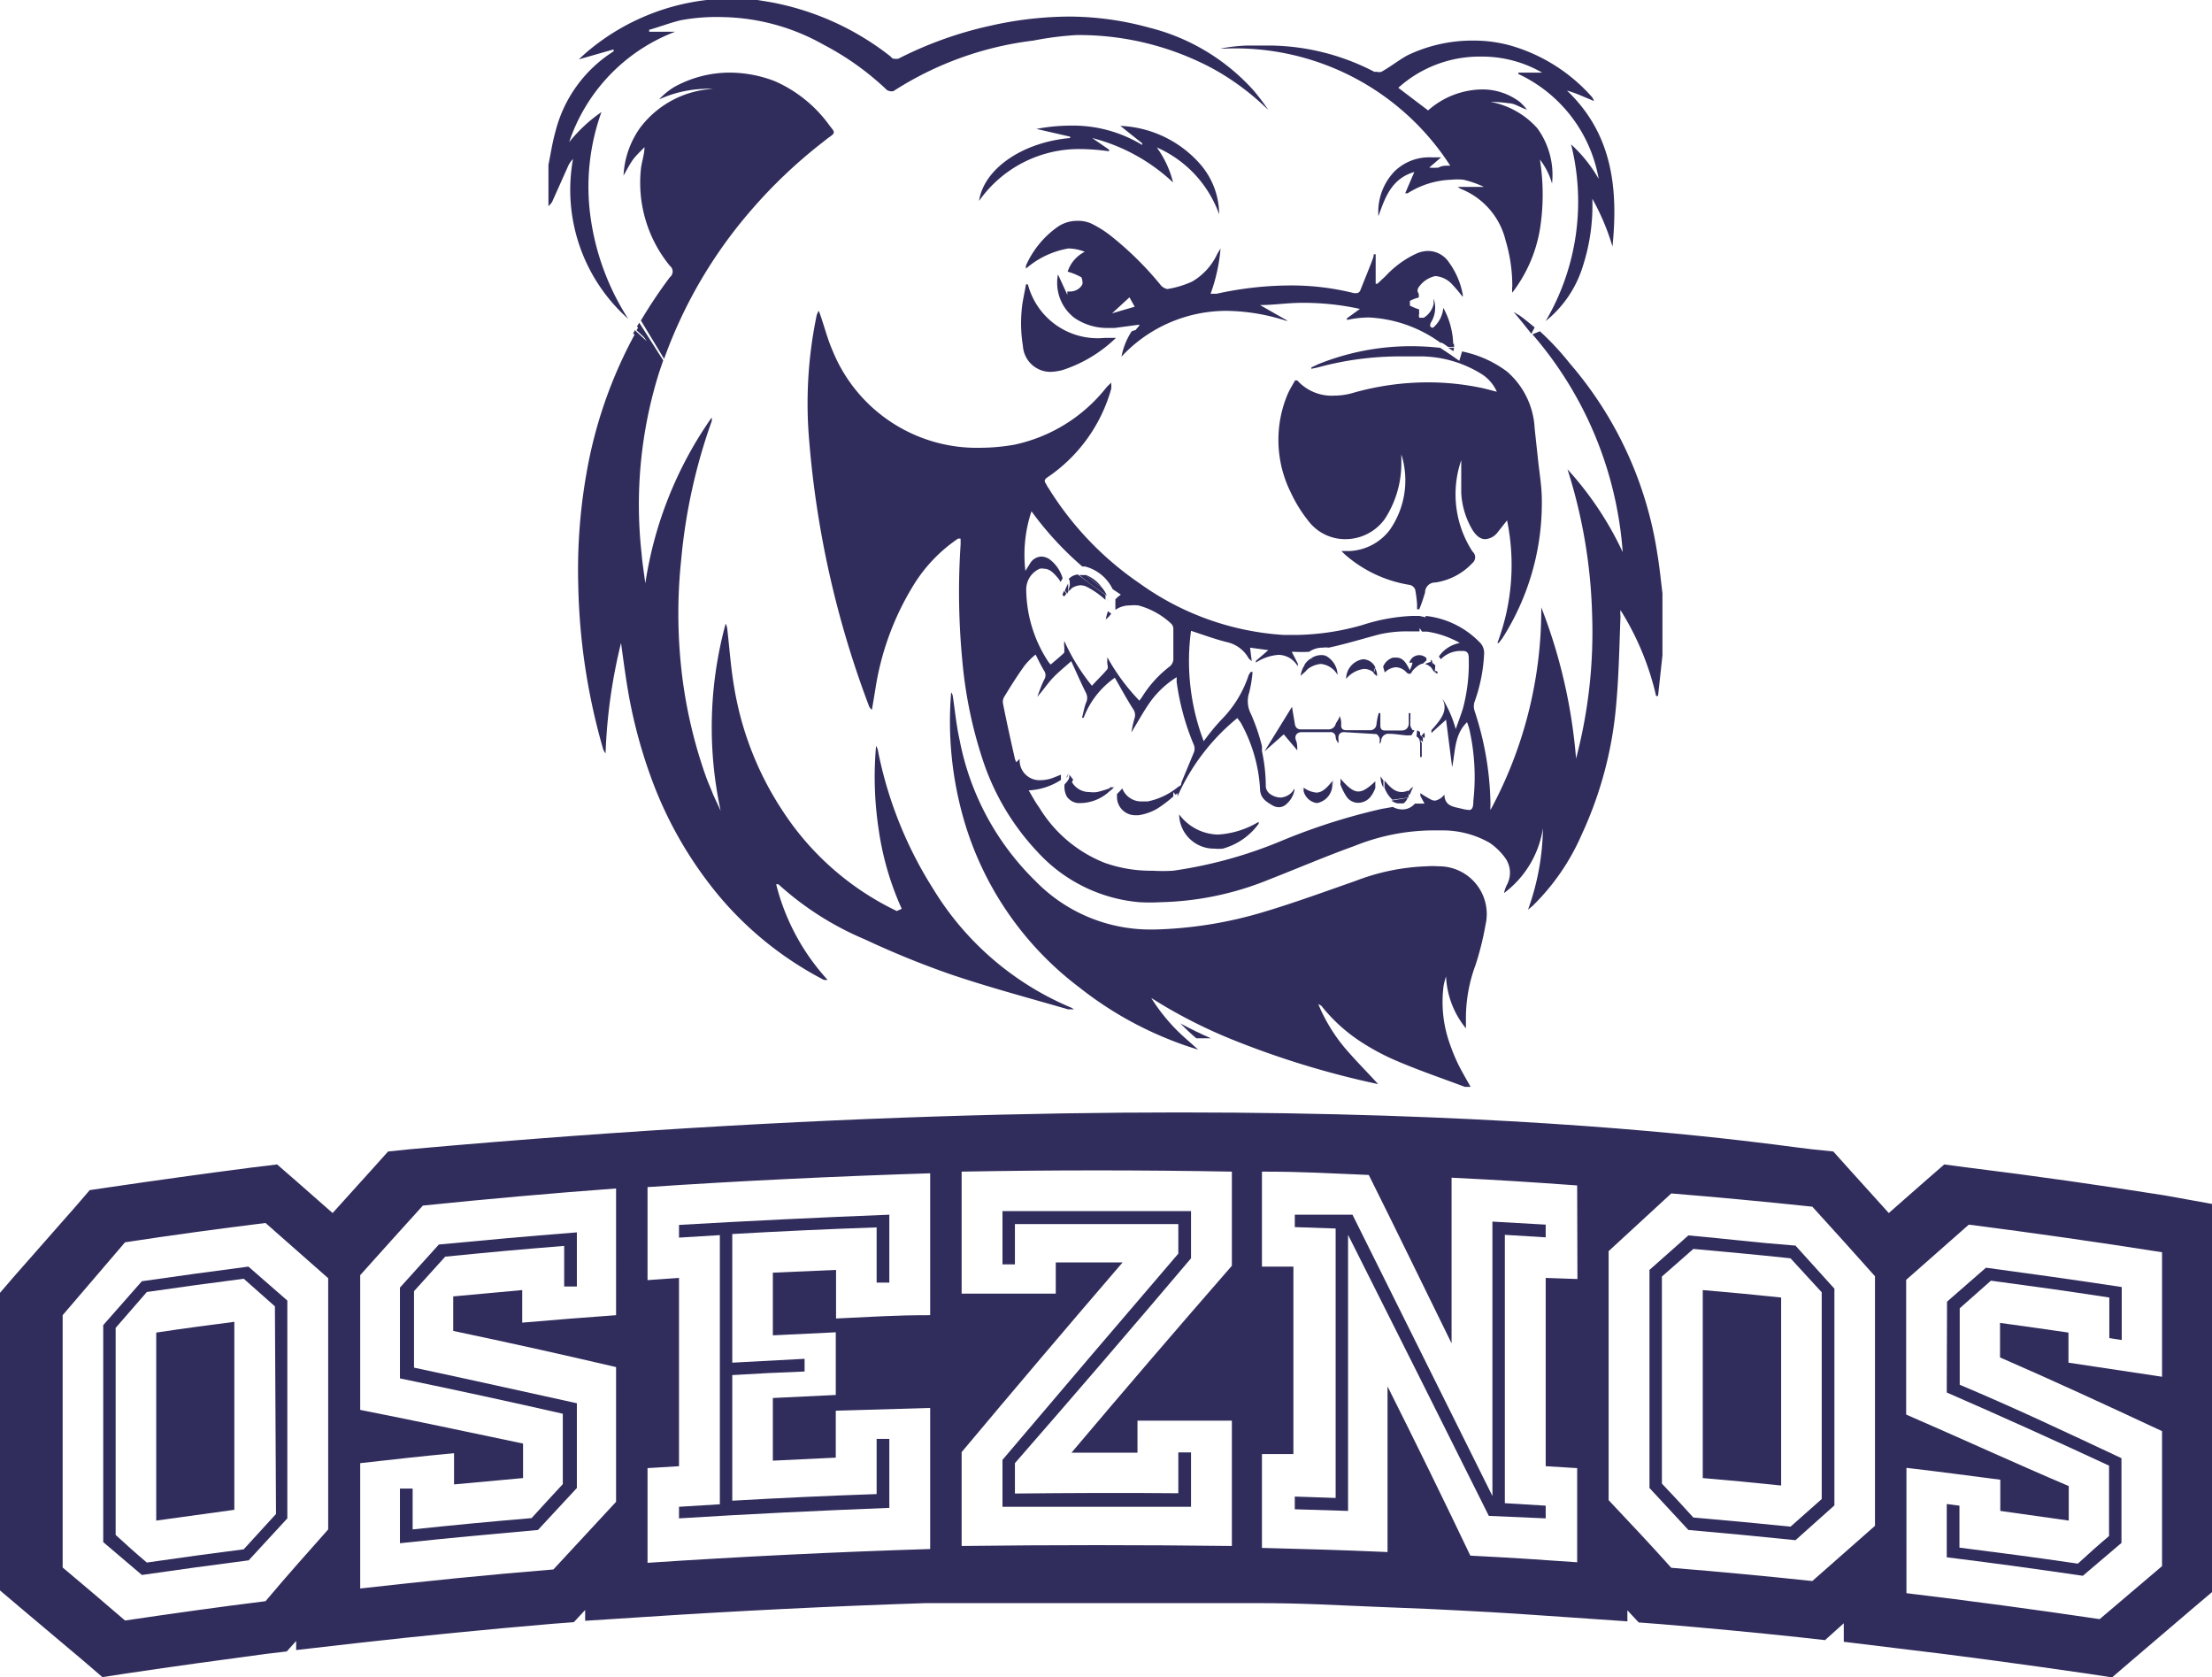 <svg xmlns="http://www.w3.org/2000/svg" viewBox="0 0 80.14 60.75"><defs><style>.cls-1{fill:#302d5c;}</style></defs><title>header-logo</title><g id="Capa_2" data-name="Capa 2"><g id="Capa_1-2" data-name="Capa 1"><path class="cls-1" d="M44.63,49.41v-.79L44,49.4Z"/><path class="cls-1" d="M78.42,43.3c-2.34-.37-4.72-.71-7.07-1l-.91-.12-.69.6-1.32,1.16-1.49-1.65-.52-.58-.78-.08c-1.7-.18-18.37-2.91-50.8,0l-.78.08-.52.58-1.49,1.65-1.32-1.16-.69-.6-.91.11c-1.7.22-3.43.46-5.13.71l-.75.11-.49.57L.49,46.26,0,46.83V57.61l.72.61L3,60.14l.71.61.92-.14c1.67-.25,3.36-.48,5-.7l.76-.09.34-.38v.33L13,59.51c2.31-.26,4.66-.49,7-.69l.79-.06.41-.44v.39l2.17-.14c3.36-.22,6.79-.39,10.17-.5h1.11c1.85,0,3.73,0,5.58,0l4.15,0h.29l.83,0c1.82,0,2.7.07,4.51.14l1.73.07h0l1.21.06c1.53.08,2.28.13,3.83.24l2.18.15v-.4l.41.44.79.06c1.68.14,3.38.3,5.06.48l.9.1.68-.61v.67l1.8.22c2.31.27,4.65.59,7,.93l.92.14.71-.61,2.25-1.92.72-.61v-14ZM9.62,58c-1.7.21-3.39.45-5.09.7-.9-.77-1.35-1.16-2.26-1.92V47.64L4.53,45c1.7-.26,3.39-.49,5.09-.7l2.27,2V55.4C11,56.41,10.53,56.92,9.62,58Zm12.7-10.36c-1.36.1-2,.15-3.4.27V46.73l-2.5.23v1.25q3,.63,5.9,1.31V54.4l-2.27,2.45c-2.35.19-4.69.43-7,.69V53c1.36-.15,2-.23,3.4-.36v1.13l2.5-.23V52.29c-2-.42-3.93-.83-5.9-1.22V46.19c.9-1,1.36-1.52,2.27-2.52,2.34-.24,4.69-.45,7-.62Zm11.38,0c-1.37,0-2.05.06-3.41.12V46L28,46.1v2.27l2.28-.11v2.27L28,50.64v2.27l2.28-.11V51.1L33.7,51v5.11q-5.13.16-10.24.5V53.18l1.14-.07V46.29l-1.14.08V43c3.41-.23,6.82-.39,10.24-.5ZM44.63,56q-4.91-.06-9.79,0v-3.4q2.89-3.45,5.83-6.87H38.25v1.13c-1.36,0-2,0-3.41,0V42.44c3.26-.06,6.52-.06,9.79,0v3.41q-2.93,3.36-5.81,6.77h2.39V51.46l3.42,0Zm12.52-9.67L56,46.29v6.82l1.14.07v3.41c-1.55-.11-2.32-.16-3.87-.24q-1.47-3.08-3-6.13v6c-1.82-.08-2.73-.1-4.55-.15v-3.4l1.14,0V45.88l-1.14,0V42.44c1.55,0,2.32.06,3.87.12,1,2,2,4.07,3,6.1v-6c1.82.09,2.73.15,4.55.28Zm10.78,8.94-2.27,2c-1.7-.18-3.4-.34-5.11-.48-.9-1-1.36-1.48-2.27-2.45V45.32l2.27-2.09c1.71.14,3.41.3,5.11.48.91,1,1.36,1.5,2.27,2.52Zm10.4-5.4-3.39-.51V48.27c-1-.15-1.49-.21-2.48-.35v1.25c2,.87,3.92,1.76,5.87,2.67v4.89l-2.26,1.92q-3.5-.52-7-.94V53.17c1.36.16,2,.25,3.4.43v1.13l2.48.35V53.83C73,53,71,52.08,69.06,51.24V46.36l2.27-2q3.51.45,7,1Z"/><path class="cls-1" d="M5.66,55.08l2.83-.39V47.88c-1.13.15-1.7.22-2.83.39Z"/><path class="cls-1" d="M61.69,53.54c1.14.1,1.7.15,2.84.27V47c-1.14-.12-1.7-.17-2.84-.27Z"/><path class="cls-1" d="M5.14,46.41,3.74,48v7.86l1.4,1.19c1.55-.22,2.32-.33,3.87-.53L10.41,55V47.11L9,45.88C7.46,46.08,6.69,46.19,5.14,46.41ZM10,54.84,8.83,56.12c-1.4.18-2.11.28-3.51.48-.45-.38-.67-.58-1.13-1v-7.5l1.13-1.3c1.4-.2,2.11-.3,3.51-.48l1.13,1Z"/><path class="cls-1" d="M14.49,46.64v3.29q3,.62,5.9,1.28v2.55c-.45.49-.68.73-1.13,1.23-1.73.15-2.59.23-4.31.41V53.92l-.46,0V55.9c2-.21,3-.3,5-.48l1.41-1.52V50.83c-2-.44-3.93-.87-5.9-1.29V46.77l1.13-1.25c1.72-.17,2.59-.25,4.31-.39V46.6l.46,0V44.64c-2,.16-3,.25-5,.44Z"/><path class="cls-1" d="M26.08,54.49l-1.48.09V55c2.54-.16,5.08-.28,7.62-.38v-2.5l-.46,0v2c-1.74.06-3.49.14-5.23.24V49.81c1-.06,1.57-.09,2.62-.13v-.46l-2.62.14V44.7c1.74-.1,3.49-.18,5.23-.24v2h.46V44q-3.81.15-7.62.37v.46l1.48-.09Z"/><path class="cls-1" d="M36.77,54.1V53Q40,49.3,43.15,45.58V43.87c-2.28,0-4.55,0-6.83,0v1.93h.45V44.34c2,0,3.95,0,5.92,0v1.07q-3.19,3.72-6.37,7.47v1.7c2.28,0,4.55,0,6.83,0V52.61h-.46v1.48C40.72,54.07,38.75,54.08,36.77,54.1Z"/><path class="cls-1" d="M46.91,44v.45l1.48.05v9.76l-1.48-.05v.46l1.93.06v-10q2.56,5.09,5.1,10.18L56,55v-.46l-1.48-.09V44.73l1.48.09v-.46l-1.93-.11v9.94L49,44Z"/><path class="cls-1" d="M61.17,44.75,59.76,46V53.9l1.41,1.52c1.55.14,2.33.21,3.88.37l1.41-1.26V46.68l-1.41-1.56C63.5,45,62.72,44.89,61.17,44.75ZM66,54.3l-1.13,1c-1.41-.14-2.11-.21-3.52-.33-.45-.5-.68-.74-1.14-1.23v-7.5l1.14-1c1.41.13,2.11.19,3.52.34L66,46.81Z"/><path class="cls-1" d="M70.53,50.44q3,1.31,5.88,2.65v2.55c-.45.38-.67.58-1.13,1-1.71-.25-2.57-.36-4.29-.58V54.54l-.46-.06v1.93c2,.25,3,.39,4.93.67l1.4-1.19V52.82C74.92,51.91,73,51,71,50.16V47.39l1.13-1c1.72.23,2.58.35,4.29.61v1.47l.45.07V46.62c-2-.3-3-.44-4.92-.7l-1.41,1.23Z"/><path class="cls-1" d="M54.84,11.3c.22.26.43.52.64.79l.12-.23c-.17-.14-.35-.29-.53-.42Z"/><path class="cls-1" d="M58.79,20a11.9,11.9,0,0,0-2-3,18.91,18.91,0,0,1,.89,5.21,18,18,0,0,1-.58,5.27A19.34,19.34,0,0,0,55.84,22,15.29,15.29,0,0,1,54,29.34a1.19,1.19,0,0,1,0-.2,11.23,11.23,0,0,0-.58-3.4.54.54,0,0,1,0-.31,5.92,5.92,0,0,0,.35-1.77.55.55,0,0,0-.12-.35,3.21,3.21,0,0,0-2-1v.05l-.23-.05h-.24a6.71,6.71,0,0,0-1.82.33,9.1,9.1,0,0,1-2.43.36h-.41a10,10,0,0,1-5.22-1.86A11.5,11.5,0,0,1,38,17.7a1,1,0,0,1-.1-.17c-.08-.1-.06-.17.05-.24a5.73,5.73,0,0,0,2.31-3.21.83.83,0,0,0,0-.15l0-.07c-.07.07-.13.12-.18.18a5.77,5.77,0,0,1-3.34,2.07,7.28,7.28,0,0,1-1.22.11,5.64,5.64,0,0,1-5.36-3.53c-.18-.41-.29-.85-.44-1.28a1.14,1.14,0,0,0-.06-.15.93.93,0,0,0-.07.15A15.62,15.62,0,0,0,29.32,16a35.12,35.12,0,0,0,2.15,9.54.32.32,0,0,0,.12.17l.12-.72a10.08,10.08,0,0,1,1.36-3.75,5.53,5.53,0,0,1,1.64-1.73l.09,0a2.18,2.18,0,0,1,0,.25,26,26,0,0,0,.07,4.23,15.92,15.92,0,0,0,.72,3.49,8.91,8.91,0,0,0,2,3.38,5.66,5.66,0,0,0,3.68,1.82,7,7,0,0,0,.79,0A11,11,0,0,0,46,31.85c1-.39,2-.82,3.08-1.21a7.72,7.72,0,0,1,2.76-.56l.5,0a3.44,3.44,0,0,1,1.63.45,2.31,2.31,0,0,1,.55.53.92.92,0,0,1,.07,1,1.24,1.24,0,0,0-.1.29A3.61,3.61,0,0,0,55.9,30a9,9,0,0,1-.54,2.95l0,0,.17-.14a8.15,8.15,0,0,0,1.77-2.57,14,14,0,0,0,1.26-4.79c.09-1,.11-2.09.15-3.13a.89.89,0,0,1,0-.22A10.07,10.07,0,0,1,60,25.21h.07l.16-1.47V21.49c-.06-.49-.11-1-.19-1.46a13.68,13.68,0,0,0-3.17-6.87A9.87,9.87,0,0,0,55.79,12l-.27.11A13.54,13.54,0,0,1,58.79,20ZM37.37,18.52a11.86,11.86,0,0,0,1.84,2h.1a1.53,1.53,0,0,1,1,.82l.3.2a1.12,1.12,0,0,0-.2.17v.38a.92.92,0,0,1,.53-.16,1.53,1.53,0,0,1,.3,0,2.8,2.8,0,0,1,1.18.65.26.26,0,0,1,.09.19c0,.37,0,.74,0,1.12a.36.36,0,0,1-.13.25,4.12,4.12,0,0,0-1,1.1l-.1.14a7.42,7.42,0,0,1-1.16-1.57,1.86,1.86,0,0,0,0,.26.23.23,0,0,1,0,.17c-.17.2-.36.38-.56.6a7.29,7.29,0,0,1-1-1.62.85.85,0,0,0,0,.23c0,.07,0,.15,0,.18s-.32.29-.49.44A.75.75,0,0,1,38,24a4.82,4.82,0,0,1-.82-2.66.82.82,0,0,1,.49-.74.36.36,0,0,1,.14,0c.24,0,.38.18.53.35l.09.13a.83.83,0,0,1,.07-.13,1.33,1.33,0,0,0-.46-.68.56.56,0,0,0-.31-.11.5.5,0,0,0-.4.23l-.18.29A5,5,0,0,1,37.37,18.52ZM53.38,29c0,.26-.05.34-.16.34a1.51,1.51,0,0,1-.28-.05c-.29-.07-.6-.09-.61-.51A.56.56,0,0,1,52,29a.31.31,0,0,1-.18-.05,3.48,3.48,0,0,1-.36-.22v0a1,1,0,0,0,0,.1l.15.28-.35,0a.59.59,0,0,1-.46.21.75.75,0,0,1-.34-.09h0l-.4.07a22.28,22.28,0,0,0-3.66,1.17,16,16,0,0,1-3.9,1.07,6.28,6.28,0,0,1-.75,0,5,5,0,0,1-1.74-.29,4.87,4.87,0,0,1-2.36-2c-.14-.19-.25-.4-.38-.62a2.36,2.36,0,0,0,1.17-.38,1.29,1.29,0,0,1,0-.19l-.3.12a1.35,1.35,0,0,1-.43.08.72.72,0,0,1-.77-.72s0,0,0-.05l-.12.12a1,1,0,0,1-.05-.12c-.15-.67-.3-1.33-.43-2a.34.34,0,0,1,.05-.26c.23-.38.47-.76.73-1.12a2.52,2.52,0,0,1,.4-.4c.11.22.2.41.31.59a.29.29,0,0,1,0,.32c-.1.2-.17.41-.25.62.21-.23.37-.48.57-.69s.44-.4.66-.6c.19.41.35.78.53,1.14a.4.4,0,0,1,0,.38c-.06.17-.09.35-.14.53l.06,0a3.13,3.13,0,0,1,1.13-1.45c.23.4.43.77.66,1.13a.37.37,0,0,1,.05.35,4.24,4.24,0,0,0-.11.5c.25-.41.45-.78.7-1.13a3.41,3.41,0,0,1,.94-.87c0,.07,0,.12,0,.17A8.92,8.92,0,0,0,43.26,27a.39.39,0,0,1,0,.24l-.46,1.11c0,.05,0,.11-.1.14a2.54,2.54,0,0,1-1.12.54l-.19,0a.74.74,0,0,1-.73-.47l-.09.1-.1.1a.13.13,0,0,0,0,.06.66.66,0,0,0,.67.71h.11a1.91,1.91,0,0,0,.68-.24,4.67,4.67,0,0,0,.58-.44v-.16l.08.1.07-.06,0,.12,0,0a7.66,7.66,0,0,1,2.17-2.84c.06.09.11.14.14.2a5.59,5.59,0,0,1,.68,2.35c0,.36.24.49.48.63a.49.49,0,0,0,.2.05.4.4,0,0,0,.25-.09.91.91,0,0,0,.32-.53.68.68,0,0,1,0-.14.35.35,0,0,0,0,.08.61.61,0,0,1-.51.33.69.69,0,0,1-.39-.14.38.38,0,0,1-.14-.25,6.14,6.14,0,0,0-.14-1.29v-.05l0-.13,0,0a7,7,0,0,0-.4-1.17,1,1,0,0,1-.06-.78,4.75,4.75,0,0,0,.12-.74l-.07,0-.07.11a4.12,4.12,0,0,1-1,1.63,7.82,7.82,0,0,0-.63.77,8.18,8.18,0,0,1-.46-4c.43.14.86.3,1.3.41a1.19,1.19,0,0,1,.79.59s0,0,.11.1l-.06-.49.66.09-.45.39,0,.06a1.75,1.75,0,0,1,.82-.28.82.82,0,0,1,.7.42,1,1,0,0,1,0-.1l-.22-.43h.09a4.89,4.89,0,0,0,.54,0,.84.84,0,0,1,.49-.15h0a.78.78,0,0,1,.22,0c.61-.13,1.22-.32,1.83-.48A4.46,4.46,0,0,1,51,22.87l.43,0,0-.12.09.13.19,0a3.47,3.47,0,0,1,1.18.41,1.18,1.18,0,0,0-.76.49l.07.1h0a1,1,0,0,1,.67-.3H53c.13,0,.2.06.21.2A6.35,6.35,0,0,1,53,25.67c-.08.25-.17.49-.26.74a4.18,4.18,0,0,0-.49-1.12c.21.41,0,.7-.25,1l-.14.16,0,.1.53-.48.22,1.72c.12-.56.07-1.17.54-1.63a2.25,2.25,0,0,1,.08.24A7.82,7.82,0,0,1,53.38,29Z"/><path class="cls-1" d="M40.17,22.34l.09-.11-.12-.09a2.17,2.17,0,0,0-.08.3Z"/><path class="cls-1" d="M43.87,37.61q-.55-.24-1.11-.54c.19.19.38.37.58.54Z"/><path class="cls-1" d="M52.11,31.38a3.1,3.1,0,0,0-.43,0,7.86,7.86,0,0,0-2.57.53c-1.09.38-2.18.78-3.28,1.11a15,15,0,0,1-4,.65h-.15a5.81,5.81,0,0,1-4.17-1.76,9.69,9.69,0,0,1-2.74-5.09c-.12-.53-.17-1.07-.25-1.6a.28.28,0,0,0-.06-.14,12.81,12.81,0,0,0,.39,4.36,11.68,11.68,0,0,0,4.27,6.34,13,13,0,0,0,3.16,1.84,11.68,11.68,0,0,0,1.13.4l-.44-.39a6.63,6.63,0,0,1-1.26-1.48,18.13,18.13,0,0,0,2.87,1.48,31.9,31.9,0,0,0,5.35,1.64c-.44-.48-.86-.9-1.24-1.35l-.15-.19a6.19,6.19,0,0,1-.78-1.36l.11.06a6,6,0,0,0,1.47,1.33,8.36,8.36,0,0,0,1.36.71c.78.33,1.58.6,2.37.9l.09,0h.12c-.14-.25-.28-.49-.41-.74a6.5,6.5,0,0,1-.33-.78,4.51,4.51,0,0,1-.24-2.13,2.25,2.25,0,0,1,.09-.35,3.19,3.19,0,0,0,.72,1.88h0l0-.3a5.53,5.53,0,0,1,.35-2,10.59,10.59,0,0,0,.36-1.45A1.73,1.73,0,0,0,52.11,31.38Z"/><path class="cls-1" d="M21.79,4.06a5.51,5.51,0,0,0-1.17,1.09,6.48,6.48,0,0,1,3.84-4H24l-.48,0,0-.07c.39-.11.77-.26,1.16-.35A7.16,7.16,0,0,1,26.22.62a7.7,7.7,0,0,1,3.62,1,10.11,10.11,0,0,1,2.24,1.59.24.24,0,0,0,.16.09.27.27,0,0,0,.13,0,12,12,0,0,1,5.07-1.83A11.63,11.63,0,0,1,39,1.27a10.27,10.27,0,0,1,4.93,1.21,9.22,9.22,0,0,1,1.87,1.36l.15.14,0,0a8.58,8.58,0,0,0-.53-.7A7.53,7.53,0,0,0,41.63,1,11,11,0,0,0,38.74.6a13.19,13.19,0,0,0-2.85.33,13.82,13.82,0,0,0-3.35,1.2l-.1,0c-.07,0-.11,0-.17-.08a9.92,9.92,0,0,0-4-1.9c-.34-.08-.68-.12-1-.18H25.67L25.6,0a8.16,8.16,0,0,0-4.2,1.77c-.15.12-.29.25-.43.38l0,0,1.26-.36s0,.07,0,.07a4.84,4.84,0,0,0-2.11,2.92c-.11.39-.17.8-.25,1.19v1.5A1.28,1.28,0,0,0,20,7.32L20.59,6a.89.89,0,0,1,.17-.24,6.25,6.25,0,0,0,2,5.79A9.1,9.1,0,0,1,21.4,7.9,8,8,0,0,1,21.79,4.06Z"/><path class="cls-1" d="M21.24,17.19a20.05,20.05,0,0,0-.29,4,22.91,22.91,0,0,0,.88,5.87.54.54,0,0,0,.11.23,19.36,19.36,0,0,1,.56-4c.09.66.17,1.27.28,1.89a18.08,18.08,0,0,0,.93,3.31,14.35,14.35,0,0,0,2.37,4,12.43,12.43,0,0,0,3.76,3,.29.29,0,0,0,.14,0h0a8,8,0,0,1-1.86-3.46l.08,0a11,11,0,0,0,3.14,2,32.36,32.36,0,0,0,3.12,1.27c1.39.47,2.82.85,4.23,1.26l.12,0h.1l-.1-.06a10.69,10.69,0,0,1-5-4.3,14.62,14.62,0,0,1-2-5,.45.45,0,0,0-.07-.18,12.63,12.63,0,0,0,.09,3,10.59,10.59,0,0,0,.84,2.9l0,0L32.49,33a10.18,10.18,0,0,1-4.13-3.62,11.52,11.52,0,0,1-1.76-4.48c-.12-.69-.17-1.4-.25-2.11a.56.56,0,0,0-.06-.2,14.27,14.27,0,0,0-.18,6.78l-.27-.58c-.08-.21-.17-.41-.25-.62a17.28,17.28,0,0,1-.86-3.56,18.53,18.53,0,0,1-.05-4.34,20.39,20.39,0,0,1,1.1-5,.22.22,0,0,0,0-.14,14.1,14.1,0,0,0-2.4,6c-.05-.38-.11-.75-.14-1.12a16,16,0,0,1,.64-6.52l.15-.44-1-1A16.39,16.39,0,0,0,21.24,17.19Z"/><path class="cls-1" d="M27.2,7.63a18,18,0,0,1,2.61-2.48L30,5c.26-.18.27-.19.07-.43a4.83,4.83,0,0,0-2-1.63,4.58,4.58,0,0,0-1.64-.31,4.16,4.16,0,0,0-2,.52,2.53,2.53,0,0,0-.55.45,4.26,4.26,0,0,1,1.59-.38,2.17,2.17,0,0,1,.36,0,3.55,3.55,0,0,0-2.64,1.41,3.25,3.25,0,0,0-.6,1.73c.11-.19.21-.39.33-.56s.29-.32.43-.47l0,0c0,.26-.1.52-.13.79a4.75,4.75,0,0,0,1.05,3.51.26.26,0,0,1,0,.41,17.88,17.88,0,0,0-1.05,1.57L24.06,13A16.94,16.94,0,0,1,27.2,7.63Z"/><path class="cls-1" d="M24,13.06l0-.05-.84-1.32-.08.13.35.54-.43-.4-.06.12Z"/><path class="cls-1" d="M23.14,11.82a.64.64,0,0,1-.08.14l.43.4Z"/><path class="cls-1" d="M52,21.1a2.29,2.29,0,0,0,1.35-.71.27.27,0,0,0,0-.41,3.8,3.8,0,0,1-.41-3.31c0,.35,0,.77,0,1.18a2.92,2.92,0,0,0,.41,1.35c.14.22.29.33.46.33a.61.61,0,0,0,.45-.25l.34-.43a8,8,0,0,1-.35,4.44l.05,0,.13-.17a9.1,9.1,0,0,0,1.43-5c0-.5-.09-1-.14-1.49l-.12-1.11a2.91,2.91,0,0,0-1-2.06,4.08,4.08,0,0,0-1.63-.73l-.1.34-.3-.21-.39-.26a9.55,9.55,0,0,0-1.06-.06,9,9,0,0,0-3.38.66l-.23.11v.05l.23-.05a11.32,11.32,0,0,1,2.94-.4c.28,0,.57,0,.85,0a4.22,4.22,0,0,1,2.18.66,1.46,1.46,0,0,1,.52.62c-.24-.06-.45-.12-.66-.16a9.46,9.46,0,0,0-1.83-.18,9.93,9.93,0,0,0-2.75.39,2.39,2.39,0,0,1-.63.09A1.68,1.68,0,0,1,47,13.78a.08.08,0,0,0,0,0l-.08,0c-.09.16-.19.32-.27.5a4.27,4.27,0,0,0,.11,3.55,5.12,5.12,0,0,0,.65,1.05,1.67,1.67,0,0,0,1.34.65,1.76,1.76,0,0,0,1.42-.73,3.7,3.7,0,0,0,.6-2.07v-.27a3.13,3.13,0,0,1-.43,2.75,1.94,1.94,0,0,1-1.44.75l-.3,0a2.4,2.4,0,0,0,.25.23,4.67,4.67,0,0,0,2.24,1,.29.29,0,0,1,.18.16,4.51,4.51,0,0,1,.07.53c0,.06,0,.13,0,.19h.08a6.26,6.26,0,0,0,.21-.61A.36.36,0,0,1,52,21.1Z"/><path class="cls-1" d="M51.31,22.05l.07,0v0h-.08Z"/><path class="cls-1" d="M50.05,2.6a.31.31,0,0,1-.17,0h-.09a8.35,8.35,0,0,0-4-.95c-.21,0-.42,0-.63,0a6.16,6.16,0,0,0-.94.11h.16a9.26,9.26,0,0,1,8.16,4.24c-.18,0-.3,0-.42.07a1.74,1.74,0,0,1-.34,0h0l.43-.37-.34,0a1.8,1.8,0,0,0-1.35.51,2.12,2.12,0,0,0-.58,1.62c.24-.67.47-1.36,1.3-1.6L50.91,7,51,7a3.15,3.15,0,0,1,1.58-.49,2.25,2.25,0,0,1,.44,0,3.6,3.6,0,0,1,.74.26h-.94l0,0a.46.46,0,0,0,.1.07,2.69,2.69,0,0,1,1.63,1.88,5.73,5.73,0,0,1,.24,1.65.93.93,0,0,0,0,.23,5.16,5.16,0,0,0,1-2.29,8,8,0,0,0,0-2.53,2.55,2.55,0,0,1,.44.87,2.88,2.88,0,0,0-.53-2A3,3,0,0,0,54,3.69a4.77,4.77,0,0,1,.66.05c.22,0,.42.16.66.23a2.16,2.16,0,0,0-.25-.27,2.23,2.23,0,0,0-1.41-.46A3,3,0,0,0,51.74,4l-1.08-.82a4.4,4.4,0,0,1,3-1.13,4.35,4.35,0,0,1,2.21.58l-.86,0,0,.05a5.18,5.18,0,0,1,2.91,3.8,5.17,5.17,0,0,0-1-1.25A8.54,8.54,0,0,1,56,11.63a4.09,4.09,0,0,0,1.35-2,7.15,7.15,0,0,0,.34-2.43,8.47,8.47,0,0,1,.73,1.73c.21-2.1,0-4.08-1.65-5.65a4.59,4.59,0,0,1,.48.17l.5.21a.85.85,0,0,0-.06-.13,6.22,6.22,0,0,0-3-1.89,5,5,0,0,0-1.31-.17A5.44,5.44,0,0,0,51,2C50.7,2.16,50.39,2.41,50.05,2.6Z"/><polygon class="cls-1" points="44.19 1.81 44.2 1.81 44.2 1.81 44.19 1.81"/><path class="cls-1" d="M52.29,11.15a1.06,1.06,0,0,1-.37.72c-.14,0-.12-.12-.06-.22a1,1,0,0,0,.08-.83l0,.19a.78.78,0,0,1-.36.5l-.1,0h-.06a.25.25,0,0,1,0-.16.37.37,0,0,1,0-.14,2.18,2.18,0,0,1-.34-.14s0-.16,0-.17a1.19,1.19,0,0,1,.32-.12.63.63,0,0,0,0-.14c-.1-.15,0-.24.09-.35A1,1,0,0,1,52,10a.92.92,0,0,1,.62.31,5.7,5.7,0,0,1,.37.44.22.22,0,0,0,0-.11,2.86,2.86,0,0,0-.49-1.13.92.92,0,0,0-.76-.42,1.09,1.09,0,0,0-.39.08A3.54,3.54,0,0,0,50.2,10l-.3.28-.06,0V9.21h-.07c0,.1-.05.2-.08.29-.13.33-.26.65-.4,1a.16.16,0,0,1-.15.12h-.08a9.34,9.34,0,0,0-2.33-.28,12.52,12.52,0,0,0-2.65.3l-.22,0A6.33,6.33,0,0,0,44.22,9l0,0-.12.2a2.26,2.26,0,0,1-.91,1,3.47,3.47,0,0,1-.9.27h0a.43.43,0,0,1-.26-.17A11.78,11.78,0,0,0,40.19,8.5a3.88,3.88,0,0,0-.67-.41A1.2,1.2,0,0,0,39,8a1.23,1.23,0,0,0-.67.21,3.39,3.39,0,0,0-1.16,1.41,1,1,0,0,0,0,.11A3.15,3.15,0,0,1,38.71,9a1.68,1.68,0,0,1,.59.12,1.24,1.24,0,0,0-.62.72,2.2,2.2,0,0,1,.47.19c.05,0,.07.15.07.23s-.16.3-.46.3h-.09v.12l0,0-.34-.74a1.6,1.6,0,0,0,.59,1.57,2.09,2.09,0,0,0,1.19.37l.27,0,.9-.12c0,.06-.09.12-.13.19h0L41,12a2.58,2.58,0,0,0-.37.92,5.19,5.19,0,0,1,3.81-1.66,7.29,7.29,0,0,1,2.16.36l.05,0-1-.57c.5,0,1-.08,1.5-.08a9.54,9.54,0,0,1,2.12.22l-.47.34v.06a3.77,3.77,0,0,1,.8-.09,4.8,4.8,0,0,1,2.58.91l.47.07A2.89,2.89,0,0,0,52.29,11.15Zm-12,.2.63-.58.19.34Z"/><path class="cls-1" d="M52.68,12.46l-.47-.07.26.18.21,0Z"/><path class="cls-1" d="M52.68,12.6l-.21,0,.19.12S52.67,12.63,52.68,12.6Z"/><path class="cls-1" d="M39.18,5.4a7.65,7.65,0,0,1,1,.08l0-.06L39.57,5A6.69,6.69,0,0,1,42.5,6.61a3.65,3.65,0,0,0-.59-1.27,4.2,4.2,0,0,1,1.4,1,4.26,4.26,0,0,1,.86,1.42,2.79,2.79,0,0,0-.71-1.84,4.07,4.07,0,0,0-2.87-1.36h0l.79.63,0,.06a4.82,4.82,0,0,0-2.58-.7,6.69,6.69,0,0,0-1.25.12l1.22.28V5c-1.71.15-3.12,1.1-3.3,2.28A4.42,4.42,0,0,1,39.18,5.4Z"/><path class="cls-1" d="M37.24,10.3h-.07c-.05.32-.14.65-.16,1a5.05,5.05,0,0,0,.05,1.23,1,1,0,0,0,1,.94,1.9,1.9,0,0,0,.45-.07,5,5,0,0,0,1.92-1.16l-.42,0A2.61,2.61,0,0,1,37.24,10.3Z"/><path class="cls-1" d="M51.5,26.83l-.1-.08a.35.35,0,0,1,.05.18c0,.17,0,.33,0,.49h.06c0-.17,0-.35,0-.52l-.05-.05Z"/><path class="cls-1" d="M47,27.18h0c0-.13,0-.25-.05-.37s0-.28.2-.29h.35l.69,0a.18.18,0,0,1,.2.19.41.41,0,0,0,.1.21,1.06,1.06,0,0,0,0-.19c0-.13.07-.21.2-.21h0l1.16.07c.05,0,.11.09.13.15s0,.14,0,.21a.53.53,0,0,0,.06-.1.26.26,0,0,1,.28-.27h0c.23,0,.46.05.69.06a.35.35,0,0,1,.12,0l.12-.19v0l-.07,0s-.07-.1-.08-.15,0-.31,0-.47h-.06c0,.12,0,.24,0,.37s-.08.26-.25.26h-.05l-.57,0c-.11,0-.16-.06-.16-.17s0-.31,0-.46h-.06a2.7,2.7,0,0,0-.08.39.23.23,0,0,1-.26.23h0l-.84,0c-.13,0-.19-.07-.18-.2a.61.61,0,0,0-.06-.32c0,.1-.1.2-.14.3a.26.26,0,0,1-.26.19h0l-1,0c-.14,0-.2-.08-.22-.21s-.07-.4-.1-.61l-1,1.62v0l.7-.62Z"/><path class="cls-1" d="M51.32,26.68a.19.19,0,0,1,.08.07l.1.08,0,0,.05.05s0-.05,0-.08v-.09l-.1-.09,0-.09v0a.18.18,0,0,0-.11-.07v0Z"/><path class="cls-1" d="M45.89,27.11v0h0v0Z"/><path class="cls-1" d="M51.5,26.65l.1.09a.27.27,0,0,0,0-.2v0Z"/><path class="cls-1" d="M44,30.74a1.53,1.53,0,0,0,.3,0,2.38,2.38,0,0,0,1.3-.9s0,0,0,0,0,0,0-.07a3.22,3.22,0,0,1-1.47.46,1.8,1.8,0,0,1-1.41-.73A1.26,1.26,0,0,0,44,30.74Z"/><path class="cls-1" d="M38.66,28.87a.57.57,0,0,0,.39.22h.11a1.58,1.58,0,0,0,1.05-.44.34.34,0,0,1,0-.1,3.5,3.5,0,0,1-.46.14,1,1,0,0,1-.28,0,.72.72,0,0,1-.71-.55.83.83,0,0,1-.19.27A.74.74,0,0,0,38.66,28.87Z"/><path class="cls-1" d="M40.21,28.66l.15-.14h0l-.15,0A.34.34,0,0,0,40.21,28.66Z"/><path class="cls-1" d="M38.74,28.06l0,0,0,.1a.43.43,0,0,1,0,.07,1,1,0,0,0-.05.28.83.83,0,0,0,.19-.27Z"/><polygon class="cls-1" points="40.37 28.51 40.37 28.51 40.36 28.52 40.37 28.51"/><path class="cls-1" d="M38.71,28l0,0-.06.2a.43.43,0,0,0,0-.07Z"/><path class="cls-1" d="M51.17,24c0,.08-.05.17-.09.28-.12-.23-.23-.46-.49-.46h-.12a.56.56,0,0,0-.36.33l.06.21,0,0a.62.62,0,0,1,.4-.19.54.54,0,0,1,.39.19.19.19,0,0,0,.1.05s.06,0,.09-.07.27-.3.4-.3h0l.13-.12s0-.05,0-.08a.37.37,0,0,0-.62.17Z"/><polygon class="cls-1" points="51.98 24.09 51.98 24.09 51.98 24.1 51.98 24.09"/><path class="cls-1" d="M51.62,24.05h0a.4.4,0,0,1,.2.11v0l0-.05.07-.06a.17.17,0,0,1,0-.05s0,0,0-.05l-.05-.06s0,0,0,.08Z"/><path class="cls-1" d="M52,24.29l0,0a.21.21,0,0,1,0,.06.1.1,0,0,0,.08.05v-.07l0,0Z"/><path class="cls-1" d="M51.8,24.07l0,.05v0a1,1,0,0,1,.11.15l0,0,.07.1,0,0L52,24.1,51.89,24a.17.17,0,0,0,0,.05Z"/><polygon class="cls-1" points="51.98 24.09 51.98 24.09 51.98 24.1 51.98 24.09"/><path class="cls-1" d="M49.21,28.67c-.19,0-.38-.16-.65-.47a.74.74,0,0,1,0,.21,2.26,2.26,0,0,0,.22.44.51.51,0,0,0,.43.23.58.58,0,0,0,.42-.19,1.07,1.07,0,0,0,.2-.36,1.85,1.85,0,0,1,0-.23C49.56,28.55,49.39,28.67,49.21,28.67Z"/><path class="cls-1" d="M47.71,29.09h0a.68.68,0,0,0,.56-.64h0a1.24,1.24,0,0,1,0-.16c-.23.3-.4.42-.58.42a.93.93,0,0,1-.46-.18s0,.09,0,.13A.58.58,0,0,0,47.71,29.09Z"/><path class="cls-1" d="M47.16,28.51a.77.77,0,0,0,0,.15s0-.08,0-.13Z"/><path class="cls-1" d="M48.29,28.22l0,.07a1.24,1.24,0,0,0,0,.16h0A.88.88,0,0,0,48.29,28.22Z"/><path class="cls-1" d="M50.16,28.27c0,.08,0,.16,0,.26a1.06,1.06,0,0,0,.29.44l.58-.08h0l0-.07,0-.06L51,28.64a.54.54,0,0,1-.21.05C50.57,28.69,50.4,28.57,50.16,28.27Z"/><path class="cls-1" d="M50.41,29l.08.05a.44.44,0,0,0,.15.05l.21,0A.45.45,0,0,0,51,28.9h0Z"/><path class="cls-1" d="M51.05,28.82a.61.61,0,0,0,.07-.14l0-.09.12-.09v0a1.64,1.64,0,0,1-.26.17l.07.12Z"/><path class="cls-1" d="M51.12,28.68l.08-.18-.12.09Z"/><path class="cls-1" d="M50.7,29.08a.33.33,0,0,0,.15,0l-.21,0Z"/><path class="cls-1" d="M50.12,28.53c0-.1,0-.18,0-.26a1,1,0,0,1-.1-.15A.76.76,0,0,0,50.12,28.53Z"/><path class="cls-1" d="M48.46,24.45a.81.81,0,0,0-.4-.68c-.2,0-.4.08-.6.1a.8.8,0,0,0-.2.21h0l.08.16-.08.1a.94.94,0,0,1,.59-.29A.78.78,0,0,1,48.46,24.45Z"/><path class="cls-1" d="M47.86,23.73h0a.64.64,0,0,0-.39.14c.2,0,.4-.06.6-.1A.45.45,0,0,0,47.86,23.73Z"/><path class="cls-1" d="M47.27,24.09h0a.64.64,0,0,0-.08.14h0l0,0a1,1,0,0,0-.07.25l.18-.16.08-.1Z"/><path class="cls-1" d="M47.18,24.22s0,0,0,0l0,0Z"/><path class="cls-1" d="M49.38,23.88h0a.72.72,0,0,0-.61.71h0a1,1,0,0,1,.65-.36.55.55,0,0,1,.36.14c0-.07,0-.13.05-.19A.5.5,0,0,0,49.38,23.88Z"/><path class="cls-1" d="M49.89,24.41a.53.53,0,0,0-.08-.22c0,.06,0,.12-.05.19l.12.11A.22.22,0,0,0,49.89,24.41Z"/><path class="cls-1" d="M49.92,24.52l0-.11a.22.22,0,0,1,0,.08Z"/><path class="cls-1" d="M48.74,24.61h0Z"/><path class="cls-1" d="M38.54,21.62h0l-.06-.07,0,0Z"/><path class="cls-1" d="M38.81,21.18v.14a.64.64,0,0,1,.34-.12.54.54,0,0,1,.21.05,3,3,0,0,1,.69.48l0-.07a.76.76,0,0,0,0-.11c-.33-.23-.66-.48-1-.74a.52.52,0,0,0-.33.16A1.55,1.55,0,0,1,38.81,21.18Z"/><path class="cls-1" d="M38.64,21.5l-.09-.1-.06.14.06.07Z"/><path class="cls-1" d="M39.92,21.28a6.26,6.26,0,0,1-.57-.45H39.1c.31.26.64.51,1,.74A1.22,1.22,0,0,0,39.92,21.28Z"/><path class="cls-1" d="M40.12,21.79a.62.62,0,0,0,0-.13l0,.07Z"/><path class="cls-1" d="M38.7,21.43l.12-.11v-.14a1.55,1.55,0,0,0,0-.21l-.06.09a.2.2,0,0,0,0,.08v.05Z"/><path class="cls-1" d="M39.35,20.83a6.26,6.26,0,0,0,.57.45A1.29,1.29,0,0,0,39.35,20.83Z"/><path class="cls-1" d="M38.7,21.43l0-.24v-.05a1.23,1.23,0,0,0-.12.26l.09.1Z"/></g></g></svg>